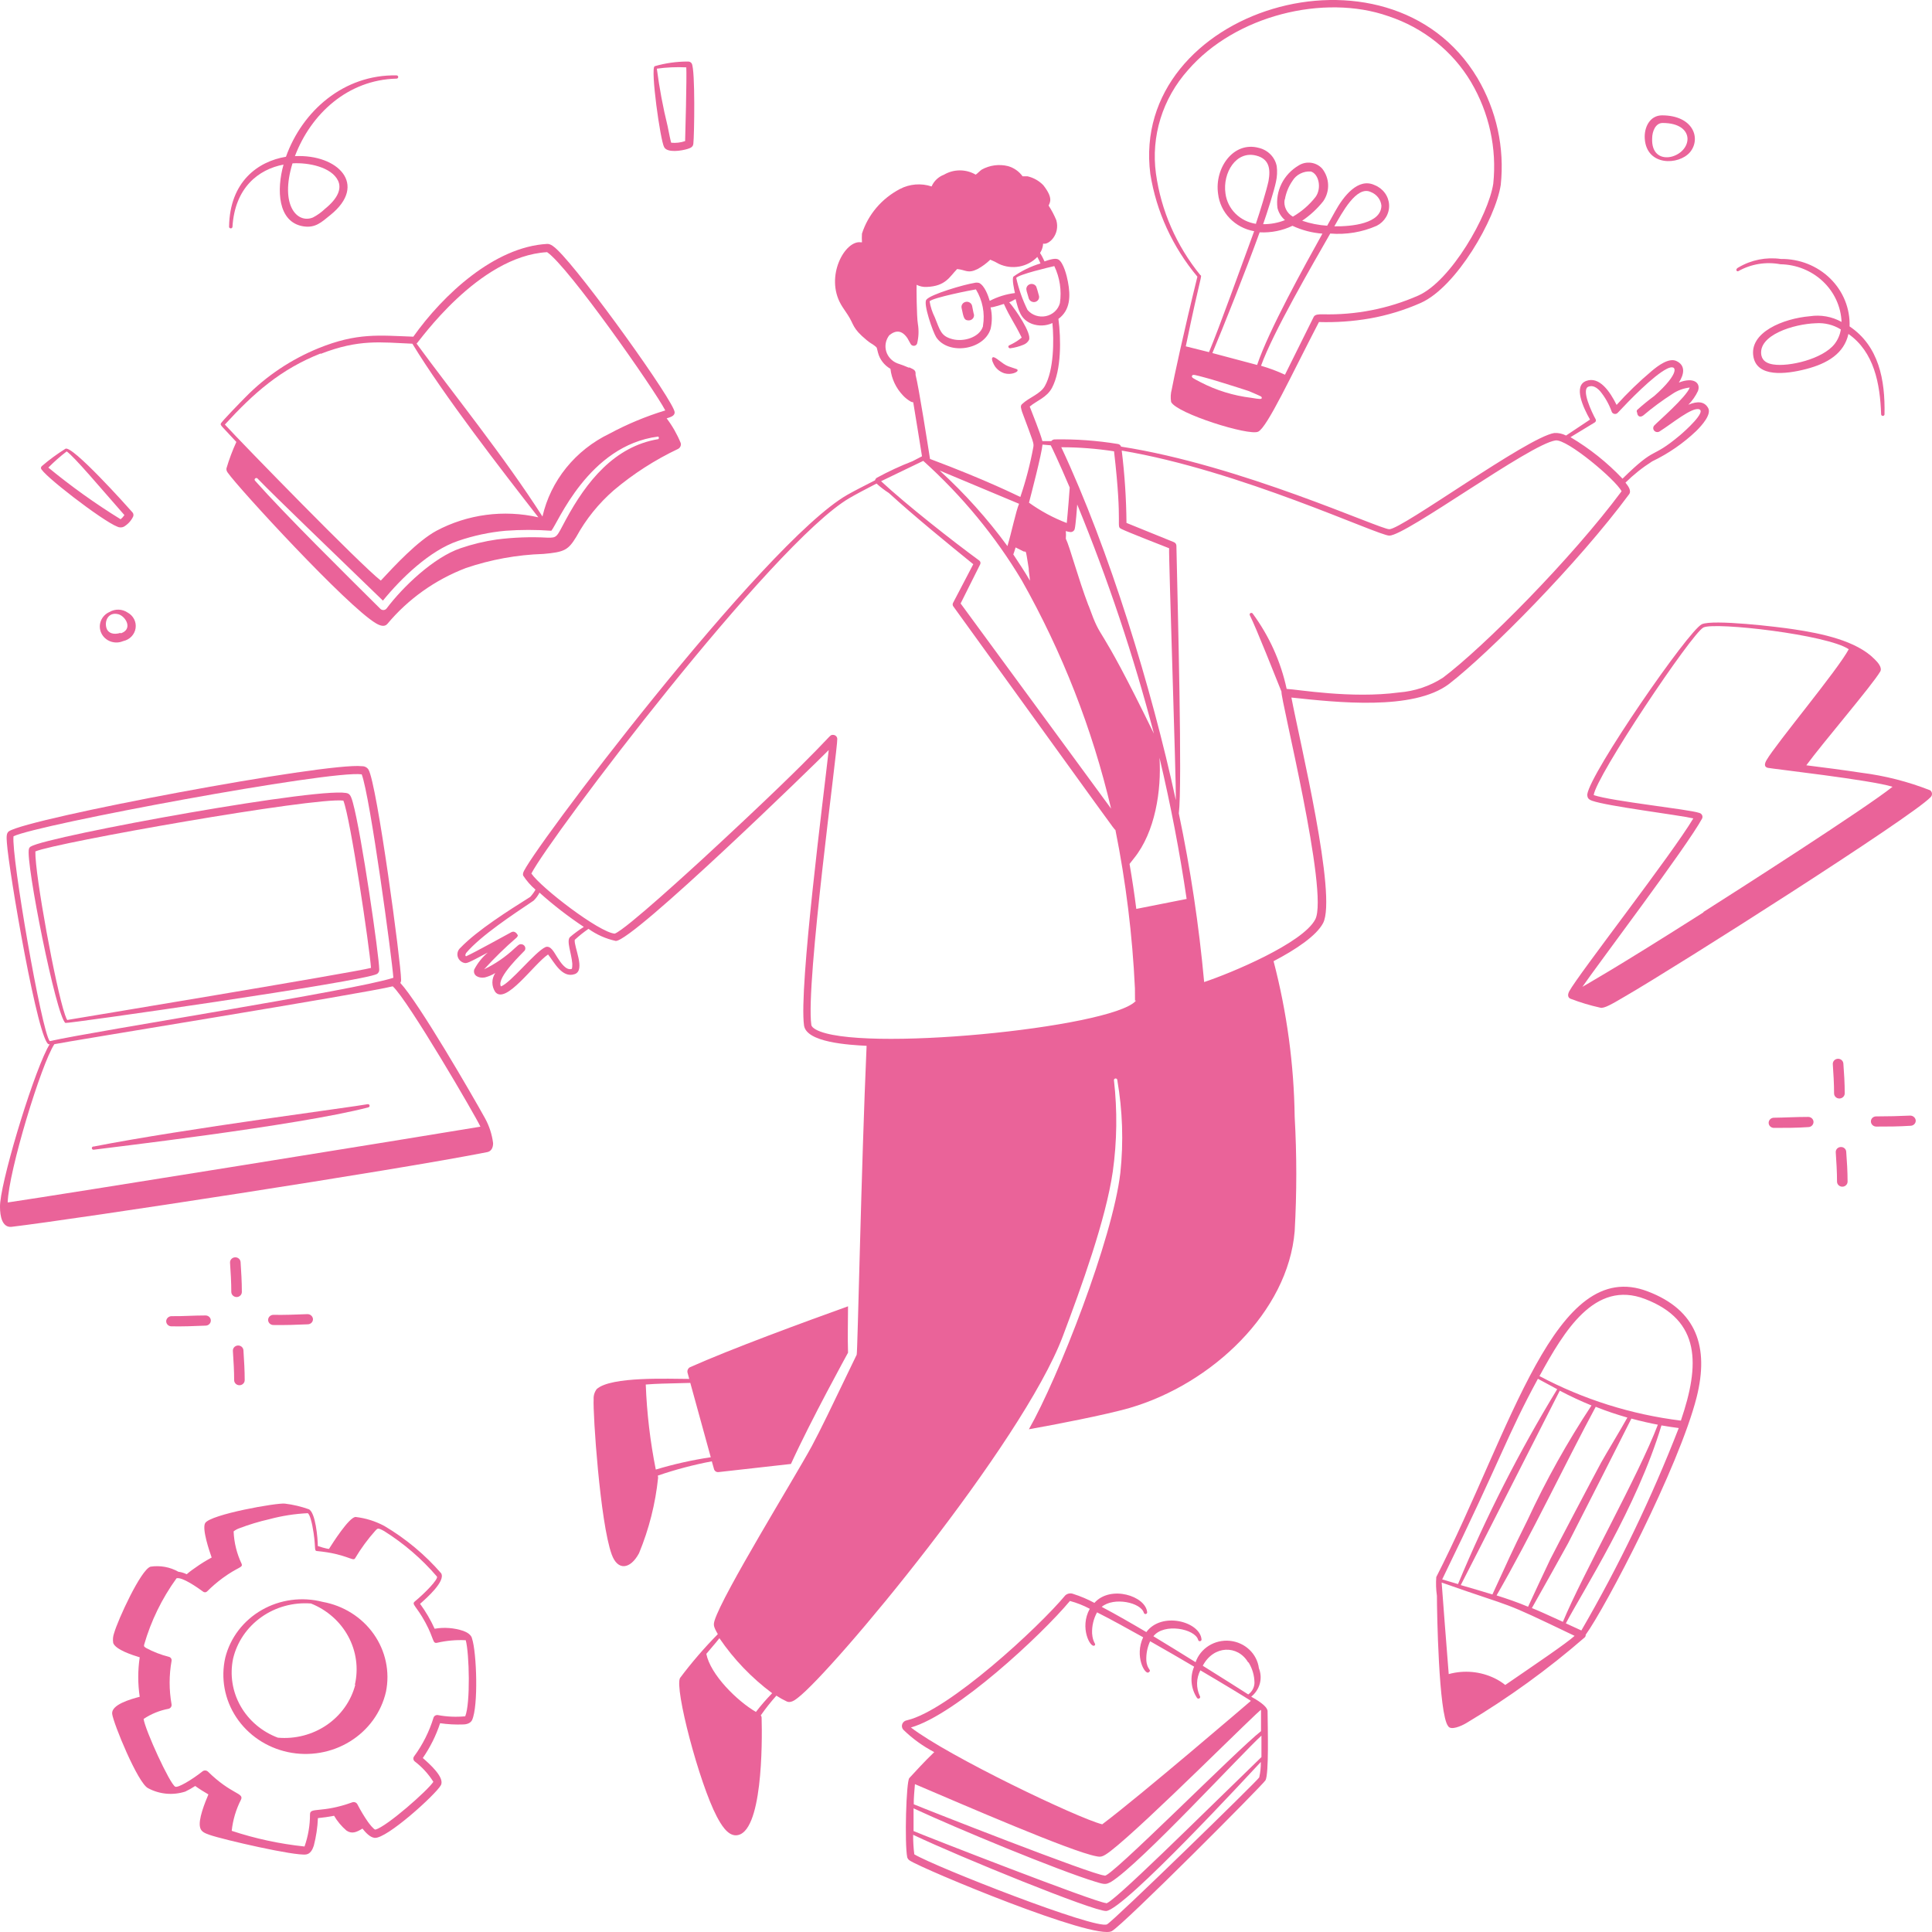 <svg width="200" height="200" viewBox="0 0 200 200" fill="none" xmlns="http://www.w3.org/2000/svg">
<path d="M68.105 152.749C69.926 152.127 71.791 151.634 73.687 151.275L73.916 152.085C73.942 152.181 74.002 152.264 74.087 152.32C74.171 152.377 74.273 152.401 74.375 152.391L81.879 151.548C83.943 147.01 87.734 140.135 87.788 140.029C87.734 138.313 87.788 136.871 87.788 135.228C83.496 136.765 75.555 139.682 71.404 141.546C71.31 141.604 71.237 141.689 71.196 141.789C71.155 141.889 71.148 141.999 71.174 142.104C71.174 142.104 71.251 142.367 71.349 142.746C69.318 142.746 63.234 142.462 61.77 143.799C61.542 144.105 61.431 144.476 61.453 144.852C61.366 146.305 62.119 157.592 63.321 160.909C63.944 162.646 65.254 162.457 66.15 160.793C67.187 158.288 67.852 155.654 68.127 152.97C68.127 152.833 68.094 152.844 68.105 152.749V152.749ZM66.849 143.325C68.182 143.22 68.597 143.241 71.459 143.157C71.972 145.031 73.031 148.885 73.578 150.853C71.65 151.141 69.748 151.567 67.887 152.128C67.307 149.223 66.96 146.281 66.849 143.325Z" fill="#EA6399"/>
<path d="M168.639 51.173C168.912 50.805 168.563 50.331 168.268 49.962C169.103 49.134 170.03 48.396 171.031 47.762C172.721 46.95 174.266 45.883 175.608 44.603C176.165 44.045 177.214 42.897 176.82 42.223C176.427 41.549 175.728 41.507 174.778 41.897C175.19 41.48 175.526 41 175.772 40.475C176.078 39.654 175.357 38.991 173.795 39.602C174.363 38.727 174.494 37.812 173.533 37.369C172.757 37.011 171.621 37.864 170.966 38.422C169.679 39.506 168.471 40.674 167.35 41.918C166.662 40.528 165.57 38.928 164.205 39.433C162.839 39.938 163.899 42.202 164.598 43.434L162.118 45.087C161.743 44.892 161.32 44.801 160.895 44.824C158.077 45.287 145.133 54.785 143.822 54.785C142.817 54.785 128.465 48.151 116.056 46.235C116.032 46.163 115.988 46.099 115.928 46.051C115.868 46.002 115.795 45.971 115.718 45.961C113.554 45.605 111.359 45.447 109.164 45.487C109.098 45.492 109.033 45.51 108.974 45.541C108.916 45.572 108.865 45.614 108.825 45.666H107.908C107.689 44.813 106.881 42.844 106.597 42.086C107.34 41.465 108.367 41.149 108.902 40.149C109.885 38.296 109.841 35.074 109.568 33.01C110.803 32.105 110.835 30.652 110.551 29.167C110.442 28.567 110.103 27.209 109.579 26.872C109.284 26.682 108.662 26.872 108.126 27.061C107.591 25.861 107.591 26.408 107.81 25.924C107.911 25.701 107.97 25.462 107.984 25.218C108.563 25.387 109.765 24.271 109.35 22.797C109.132 22.269 108.865 21.762 108.552 21.281C108.705 20.923 109.033 20.491 108.006 19.175C107.564 18.715 106.99 18.392 106.357 18.248H105.854C105.492 17.741 104.96 17.369 104.347 17.195C103.422 16.968 102.441 17.1 101.616 17.564C101.398 17.722 101.223 17.932 101.005 18.08C100.511 17.791 99.944 17.638 99.366 17.638C98.788 17.638 98.222 17.791 97.728 18.08C97.439 18.189 97.175 18.354 96.954 18.564C96.733 18.773 96.557 19.024 96.439 19.301C95.904 19.123 95.336 19.055 94.772 19.1C94.207 19.145 93.659 19.303 93.162 19.564C91.275 20.551 89.864 22.21 89.23 24.187C89.212 24.485 89.212 24.784 89.23 25.082H89.11C87.471 24.85 85.385 28.598 87.056 31.515C87.253 31.863 87.504 32.189 87.744 32.568C88.443 33.621 88.17 33.937 89.732 35.221C90.191 35.6 90.267 35.569 90.552 35.8C90.835 36.032 90.726 35.916 90.89 36.506C90.979 36.853 91.139 37.18 91.361 37.467C91.582 37.755 91.86 37.997 92.179 38.18C92.295 39.21 92.751 40.177 93.479 40.939C93.709 41.187 93.978 41.401 94.276 41.57C94.357 41.614 94.446 41.639 94.538 41.644C94.866 43.603 95.27 46.151 95.445 47.235L94.473 47.74C93.201 48.234 91.964 48.807 90.77 49.457C90.676 49.519 90.61 49.613 90.584 49.72C89.426 50.31 88.334 50.868 87.712 51.226C79.039 56.185 54.408 88.878 54.156 90.373C54.129 90.459 54.129 90.551 54.156 90.637C54.51 91.18 54.94 91.672 55.434 92.1C55.282 92.368 55.099 92.619 54.888 92.848C52.704 94.227 49.427 96.28 47.668 98.112C47.545 98.218 47.452 98.353 47.4 98.504C47.347 98.656 47.336 98.817 47.368 98.973C47.4 99.13 47.474 99.275 47.582 99.396C47.69 99.516 47.829 99.607 47.985 99.66C48.313 99.766 48.367 99.734 50.497 98.607C49.912 99.102 49.433 99.703 49.088 100.376C48.946 100.955 49.492 101.292 50.181 101.187C50.568 101.089 50.936 100.933 51.273 100.724C51.076 101.017 50.971 101.359 50.971 101.708C50.971 102.057 51.076 102.399 51.273 102.693C52.365 104.019 55.227 99.839 56.734 98.807C57.346 99.555 58.176 101.303 59.498 100.839C60.645 100.429 59.389 97.997 59.498 97.291C59.942 96.88 60.417 96.5 60.918 96.154C61.76 96.756 62.724 97.183 63.747 97.407C65.549 97.407 84.358 79.107 85.789 77.644C85.276 82.297 82.687 102.271 83.233 106.157C83.484 107.915 87.865 108.168 89.71 108.263C89.153 120.898 88.782 140.04 88.684 140.24C85.789 146.252 85.003 147.895 84.031 149.716C82.261 152.98 74.812 165.026 73.971 167.763C73.85 168.195 73.84 168.363 74.309 169.164C72.902 170.59 71.595 172.106 70.399 173.702C69.798 174.755 72.376 184.568 74.2 188.043C74.615 188.822 75.292 190.022 76.199 189.99C78.93 189.896 78.919 180.44 78.842 177.798C78.842 177.716 78.811 177.638 78.755 177.576C79.25 176.864 79.79 176.182 80.371 175.534C80.719 175.764 81.084 175.968 81.464 176.144C81.835 176.302 82.25 176.029 82.556 175.786C86.193 173.028 105.811 149.463 110.016 138.345C111.928 133.269 114.473 126.257 115.194 121.287C115.634 118.145 115.675 114.963 115.314 111.811C115.314 111.766 115.332 111.723 115.365 111.692C115.398 111.66 115.442 111.642 115.488 111.642C115.535 111.642 115.579 111.66 115.612 111.692C115.645 111.723 115.663 111.766 115.663 111.811C116.21 114.981 116.317 118.206 115.98 121.403C115.172 128.3 109.525 142.672 106.51 147.958C109.109 147.494 114.396 146.484 116.952 145.747C125.472 143.251 133.336 135.807 134.025 127.447C134.247 123.508 134.247 119.561 134.025 115.622C133.951 110.185 133.218 104.775 131.84 99.502C134.156 98.291 136.275 96.87 136.963 95.564C138.437 92.774 134.538 76.717 133.686 72.21C138.35 72.705 146.291 73.6 149.994 70.81C154.232 67.525 163.385 58.28 168.639 51.173V51.173ZM78.252 177.218C76.286 176.071 73.534 173.344 73.119 171.206C73.566 170.659 74.036 170.153 74.473 169.585C75.953 171.762 77.799 173.687 79.934 175.281C79.335 175.894 78.773 176.541 78.252 177.218V177.218ZM165.089 43.729C165.146 43.694 165.186 43.64 165.203 43.577C165.219 43.514 165.21 43.448 165.177 43.392C164.794 42.708 163.647 40.296 164.445 40.023C164.904 39.854 165.308 40.128 165.646 40.496C166.163 41.129 166.566 41.841 166.837 42.602C166.857 42.664 166.894 42.72 166.945 42.763C166.995 42.806 167.057 42.835 167.123 42.847C167.189 42.859 167.258 42.853 167.321 42.83C167.384 42.808 167.439 42.769 167.481 42.718C168.574 41.549 171.13 38.886 172.571 38.169C173.664 37.622 173.926 38.633 171.25 40.991C170.635 41.443 170.045 41.925 169.48 42.434C169.449 42.475 169.432 42.525 169.432 42.576C169.432 42.627 169.449 42.677 169.48 42.718C169.48 42.992 169.71 43.297 170.103 43.013C171.052 42.209 172.056 41.467 173.107 40.791C173.643 40.424 174.266 40.192 174.92 40.117C174.592 41.086 171.545 43.718 171.283 44.013C171.199 44.085 171.149 44.185 171.142 44.293C171.135 44.4 171.172 44.506 171.245 44.587C171.318 44.669 171.421 44.719 171.532 44.728C171.643 44.737 171.754 44.703 171.84 44.634C173.052 43.876 175.171 42.107 175.903 42.371C176.635 42.634 174.461 44.592 173.915 45.056C170.78 47.677 171.588 45.993 167.962 49.552C166.383 47.885 164.571 46.439 162.577 45.256L165.089 43.729ZM117.629 94.09C117.444 92.637 117.214 91.068 116.93 89.436L117.4 88.836C119.585 86.13 120.24 81.824 120.032 78.444C121.201 83.382 122.13 88.236 122.84 93.058L117.629 94.09ZM101.387 58.038C98.514 55.932 93.894 52.3 91.207 49.815L95.576 47.709C99.588 51.321 103.022 55.487 105.767 60.07C109.964 67.502 113.077 75.456 115.019 83.708L99.443 62.471L101.474 58.407C101.501 58.344 101.507 58.275 101.492 58.209C101.476 58.143 101.439 58.083 101.387 58.038ZM108.771 46.098C108.836 46.214 109.59 47.762 110.737 50.468C110.737 50.583 110.529 53.216 110.431 54.142C109.037 53.61 107.722 52.901 106.521 52.036C106.761 51.12 107.842 46.961 107.919 46.024L108.771 46.098ZM104.893 57.406C104.97 57.217 105.046 56.964 105.134 56.669L105.865 57.038C106.28 57.301 106.117 56.501 106.488 58.817C106.488 59.207 106.597 59.639 106.619 60.112C106.117 59.239 105.494 58.301 104.904 57.406H104.893ZM104.282 56.522C102.218 53.7 99.869 51.083 97.269 48.709L105.494 52.152C105.177 52.879 104.718 55.1 104.292 56.522H104.282ZM112.681 62.692C111.589 59.818 110.748 56.606 110.333 55.764C110.357 55.501 110.357 55.237 110.333 54.974C110.491 55.031 110.656 55.066 110.824 55.079C110.93 55.081 111.032 55.045 111.112 54.979C111.193 54.913 111.245 54.822 111.261 54.721C111.349 54.374 111.491 52.616 111.513 52.226C114.69 59.959 117.343 67.883 119.453 75.948C113.282 63.292 114.232 66.956 112.692 62.692H112.681ZM121.714 82.792C119.224 71.284 114.844 56.933 109.863 46.298C111.692 46.299 113.519 46.44 115.325 46.719C116.253 54.721 115.478 54.448 116.1 54.764C116.723 55.079 120.469 56.532 121.026 56.754C120.972 57.564 121.758 80.75 121.725 82.792H121.714ZM109.142 27.546C109.712 28.743 109.913 30.073 109.721 31.378C109.632 31.71 109.449 32.012 109.193 32.25C108.937 32.488 108.617 32.652 108.27 32.725C107.922 32.798 107.56 32.777 107.225 32.664C106.889 32.551 106.592 32.35 106.368 32.084C105.847 31.025 105.454 29.912 105.199 28.767C105.494 28.398 108.64 27.661 109.142 27.546V27.546ZM94.112 38.075C93.713 37.9 93.305 37.745 92.889 37.611C92.61 37.501 92.361 37.33 92.16 37.112C91.96 36.894 91.815 36.635 91.734 36.355C91.654 36.074 91.642 35.78 91.698 35.494C91.754 35.208 91.878 34.938 92.059 34.705C92.747 34.147 93.37 34.179 93.938 35.011C94.298 35.653 94.287 35.706 94.451 35.769C94.498 35.789 94.549 35.799 94.6 35.798C94.652 35.798 94.702 35.787 94.749 35.766C94.795 35.745 94.837 35.715 94.87 35.677C94.903 35.639 94.928 35.595 94.942 35.548C95.104 34.889 95.13 34.205 95.019 33.537C94.888 32.81 94.866 29.588 94.888 29.483C95.207 29.645 95.565 29.721 95.925 29.704C97.903 29.63 98.296 28.651 99.082 27.851C99.989 27.935 100.175 28.356 101.201 27.851C101.682 27.587 102.123 27.261 102.512 26.882C102.826 27.006 103.129 27.154 103.419 27.324C104.073 27.628 104.812 27.721 105.525 27.59C106.239 27.459 106.89 27.112 107.384 26.598C107.504 26.819 107.613 27.04 107.711 27.272C106.708 27.572 105.763 28.031 104.915 28.63C104.729 28.851 105.002 30.051 105.068 30.336C104.153 30.447 103.268 30.722 102.457 31.146C102.294 30.599 101.933 29.578 101.365 29.293C101.194 29.243 101.012 29.243 100.841 29.293C99.858 29.441 96.33 30.462 95.904 31.02C95.532 31.41 96.592 34.421 96.919 34.916C98.176 36.79 101.857 36.243 102.545 34.053C102.715 33.318 102.715 32.555 102.545 31.82C102.862 31.82 103.812 31.494 103.921 31.462C104.675 33.094 104.893 33.189 105.767 34.947C105.647 35.042 105.45 35.2 105.286 35.306C104.511 35.8 104.347 35.716 104.391 35.927C104.404 35.969 104.432 36.004 104.47 36.028C104.508 36.051 104.554 36.06 104.598 36.053C105.057 35.99 105.505 35.87 105.931 35.695C106.186 35.603 106.396 35.423 106.521 35.19C106.827 34.526 105.134 32.031 104.467 31.283C104.598 31.283 104.904 31.073 105.134 30.957C105.439 32.136 105.647 33.063 106.827 33.526C107.168 33.65 107.531 33.707 107.895 33.692C108.259 33.678 108.616 33.593 108.946 33.442C109.12 35.295 109.088 38.306 108.17 39.949C107.7 40.802 106.543 41.128 105.8 41.834C105.581 42.034 105.723 42.318 105.8 42.623C107.012 45.877 107.034 45.866 106.969 46.288C106.647 48.036 106.198 49.76 105.625 51.447C105.352 51.331 102.283 49.762 96.275 47.509C96.089 46.319 95.095 39.97 94.779 38.801C94.8 38.391 94.746 38.296 94.112 38.022V38.075ZM101.758 33.779C101.409 34.926 99.76 35.421 98.58 35.105C97.4 34.79 97.324 34.211 96.767 32.842C96.505 32.319 96.325 31.762 96.231 31.189C96.592 30.81 100.535 30.03 101.027 29.957C101.716 31.094 101.975 32.426 101.758 33.726V33.779ZM59.017 96.996C58.602 97.386 59.159 98.66 59.246 99.766C59.246 99.86 59.246 100.271 59.181 100.302C58.58 100.492 58.023 99.618 57.684 99.092C57.346 98.565 57.007 97.849 56.472 98.039C55.38 98.534 52.846 101.777 51.852 102.113C51.349 101.187 54.222 98.544 54.32 98.397C54.362 98.329 54.385 98.251 54.384 98.172C54.384 98.094 54.361 98.016 54.318 97.949C54.275 97.882 54.214 97.827 54.141 97.791C54.069 97.755 53.987 97.738 53.905 97.744C53.709 97.744 53.578 97.912 53.272 98.175C52.341 99.051 51.277 99.782 50.115 100.345C51.168 99.18 52.295 98.079 53.49 97.049C53.549 96.99 53.591 96.918 53.61 96.838C53.61 96.838 53.381 96.28 52.933 96.501C52.3 96.838 49.219 98.555 48.247 98.997C48.116 98.913 48.193 98.786 48.247 98.66C49.787 96.838 53.173 94.627 55.249 93.227C55.492 92.985 55.695 92.708 55.849 92.406C57.287 93.695 58.82 94.881 60.437 95.954C59.939 96.269 59.464 96.617 59.017 96.996V96.996ZM84.435 106.567C84.194 106.42 84.02 106.283 83.987 106.094C83.386 101.798 86.728 77.454 86.674 76.496C86.674 76.44 86.662 76.384 86.64 76.332C86.617 76.28 86.584 76.234 86.542 76.194C86.5 76.155 86.451 76.124 86.397 76.104C86.342 76.083 86.284 76.073 86.226 76.075C85.669 76.075 86.652 76.075 72.736 88.92C71.819 89.752 64.806 96.217 63.638 96.649C62.032 96.533 55.992 91.89 55.008 90.426C56.909 86.72 79.956 56.227 87.93 51.563C88.542 51.205 89.59 50.647 90.737 50.057C91.134 50.417 91.561 50.745 92.015 51.036C94.549 53.353 98.077 56.238 100.753 58.407L98.667 62.397C98.636 62.45 98.619 62.51 98.619 62.571C98.619 62.632 98.636 62.692 98.667 62.745C115.609 86.172 115.357 85.909 115.467 85.909C116.553 91.323 117.228 96.805 117.487 102.314C117.487 103.798 117.487 103.672 117.553 103.567C117.618 103.461 117.553 103.64 117.553 103.64C114.91 106.42 88.749 109.01 84.435 106.567V106.567ZM144.816 71.684C139.868 72.347 134.276 71.358 133.194 71.316C132.594 68.509 131.396 65.852 129.677 63.513C129.651 63.479 129.612 63.456 129.569 63.448C129.526 63.44 129.481 63.449 129.444 63.471C129.407 63.494 129.38 63.529 129.368 63.57C129.357 63.611 129.362 63.655 129.382 63.692C130.016 64.935 132.135 70.294 132.659 71.6C132.495 72.105 137.596 92.437 136.155 95.175C134.866 97.649 127.362 100.766 124.653 101.661C124.117 95.799 123.242 89.971 122.031 84.203C122.403 81.171 121.922 63.145 121.78 56.48C121.776 56.402 121.749 56.328 121.703 56.264C121.656 56.201 121.592 56.151 121.518 56.122L116.613 54.132C116.591 51.63 116.427 49.13 116.122 46.645C128.367 48.688 142.632 55.437 143.822 55.448C145.548 55.448 158.372 45.972 161.026 45.593C162.206 45.414 167.274 49.678 167.864 50.857C162.686 57.828 153.587 66.988 149.371 70.157C148.013 71.033 146.445 71.558 144.816 71.684V71.684Z" fill="#EA6399"/>
<path d="M100.634 31.673C100.62 31.604 100.592 31.538 100.552 31.479C100.512 31.42 100.461 31.37 100.4 31.33C100.34 31.291 100.272 31.263 100.2 31.248C100.129 31.234 100.055 31.233 99.984 31.247C99.912 31.26 99.844 31.286 99.782 31.325C99.721 31.363 99.669 31.413 99.628 31.471C99.587 31.53 99.558 31.595 99.543 31.664C99.528 31.733 99.528 31.804 99.541 31.873C99.76 32.926 99.803 33.168 100.284 33.168C100.375 33.169 100.464 33.147 100.544 33.105C100.624 33.064 100.692 33.004 100.742 32.931C100.792 32.858 100.822 32.774 100.83 32.686C100.838 32.599 100.823 32.511 100.786 32.431C100.754 32.263 100.655 31.768 100.634 31.673V31.673ZM103.976 38.643C104.686 38.843 105.363 38.517 105.341 38.349C105.319 38.18 105.341 38.264 104.38 37.917C103.736 37.685 103.026 36.864 102.774 36.99C102.523 37.117 102.905 37.791 102.993 37.917C103.227 38.259 103.573 38.514 103.976 38.643V38.643ZM123.954 28.641C122.523 34.421 121.474 39.328 121.3 40.307C121.184 40.733 121.161 41.178 121.234 41.613C121.813 42.802 129.295 45.15 130.245 44.687C131.196 44.224 133.664 38.864 136.537 33.337C138.297 33.391 140.058 33.267 141.791 32.968C143.616 32.645 145.392 32.104 147.078 31.357C150.77 29.715 154.811 22.681 155.357 19.143C155.767 15.302 154.923 11.434 152.943 8.077C143.779 -7.243 116.898 1.001 119.082 18.017C119.706 21.91 121.387 25.575 123.954 28.641V28.641ZM130.617 41.181C130.617 41.349 130.42 41.328 129.525 41.181C127.693 40.959 125.919 40.413 124.292 39.57C123.528 39.17 123.32 39.086 123.397 38.907C123.473 38.728 123.637 38.791 124.817 39.107C124.926 39.107 128.312 40.16 129.284 40.486C130.54 41.033 130.617 41.033 130.617 41.181V41.181ZM130.42 24.05C131.587 24.108 132.749 23.876 133.795 23.376C134.768 23.83 135.82 24.105 136.897 24.187C135.062 27.482 131.338 34.2 130.136 37.78L125.505 36.548C126.597 33.958 129.011 27.893 130.398 24.05H130.42ZM130.038 23.176C129.223 23.057 128.47 22.684 127.896 22.113C127.322 21.543 126.958 20.806 126.859 20.017C126.554 17.911 127.952 15.553 130.06 16.111C131.381 16.458 131.545 17.469 131.316 18.743C131.119 19.67 130.409 21.997 130.016 23.134L130.038 23.176ZM133.009 20.649C133.126 19.96 133.394 19.303 133.795 18.722C133.986 18.405 134.266 18.147 134.602 17.976C134.938 17.804 135.317 17.727 135.696 17.753C136.504 17.985 136.854 19.459 136.188 20.386C135.547 21.205 134.75 21.898 133.839 22.428C133.526 22.251 133.276 21.985 133.124 21.667C132.971 21.349 132.924 20.994 132.987 20.649H133.009ZM122.971 7.266C127.864 1.591 137.072 -0.662 143.724 1.675C147.338 2.871 150.378 5.292 152.277 8.488C154.16 11.682 154.966 15.362 154.582 19.017C154.079 22.291 150.212 29.093 146.815 30.599C143.71 31.965 140.321 32.627 136.908 32.536C136.537 32.536 136.144 32.536 136.002 32.789C135.357 34.053 134.178 36.495 133.02 38.791C132.22 38.419 131.391 38.109 130.54 37.864C131.807 34.368 135.805 27.503 137.706 24.176C139.353 24.312 141.008 24.037 142.512 23.376C142.918 23.17 143.255 22.856 143.483 22.472C143.711 22.088 143.82 21.649 143.799 21.206C143.777 20.764 143.625 20.337 143.36 19.976C143.095 19.614 142.729 19.332 142.304 19.164C140.611 18.364 139.093 20.28 138.208 21.891C137.968 22.312 137.695 22.807 137.389 23.366C136.506 23.309 135.634 23.136 134.8 22.849C135.631 22.287 136.368 21.605 136.985 20.828C137.331 20.325 137.506 19.73 137.486 19.127C137.467 18.523 137.253 17.94 136.876 17.459C136.579 17.126 136.167 16.91 135.716 16.85C135.266 16.79 134.808 16.89 134.429 17.132C133.664 17.585 133.051 18.242 132.663 19.022C132.276 19.803 132.13 20.675 132.244 21.533C132.363 22.018 132.634 22.456 133.02 22.786C132.303 23.072 131.534 23.216 130.759 23.207C131.196 21.965 131.906 19.722 132.091 18.806C132.208 18.284 132.234 17.747 132.168 17.216C132.083 16.761 131.864 16.339 131.537 16.001C131.209 15.663 130.787 15.423 130.322 15.311C127.668 14.584 125.712 17.416 126.095 20.059C126.203 21.006 126.624 21.895 127.297 22.593C127.97 23.291 128.858 23.761 129.83 23.934C128.432 27.725 126.248 33.842 125.155 36.453L122.752 35.853C124.292 28.398 124.478 28.577 124.26 28.483C121.778 25.432 120.19 21.796 119.661 17.953C119.404 16.048 119.565 14.111 120.136 12.27C120.706 10.429 121.672 8.724 122.971 7.266V7.266ZM138.132 23.429C138.896 22.091 140.426 19.164 141.911 19.88C142.208 19.996 142.467 20.187 142.659 20.434C142.852 20.681 142.971 20.974 143.003 21.281C142.982 23.134 139.989 23.46 138.088 23.429H138.132ZM179.945 28.072C181.261 27.326 182.816 27.071 184.314 27.356C185.959 27.384 187.531 28.019 188.707 29.129C189.883 30.239 190.574 31.741 190.638 33.326C189.648 32.773 188.491 32.564 187.361 32.736C184.62 32.968 181.037 34.4 181.517 36.948C181.911 39.054 184.794 38.77 186.979 38.201C189.163 37.633 190.9 36.601 191.348 34.569C194.002 36.432 194.625 39.696 194.734 42.887C194.734 42.931 194.753 42.974 194.785 43.006C194.818 43.037 194.863 43.055 194.909 43.055C194.955 43.055 195 43.037 195.033 43.006C195.065 42.974 195.084 42.931 195.084 42.887C195.16 39.317 194.494 35.822 191.468 33.789C191.499 32.875 191.338 31.965 190.993 31.112C190.648 30.26 190.128 29.484 189.463 28.831C188.798 28.179 188.003 27.663 187.125 27.315C186.248 26.968 185.306 26.795 184.357 26.808C182.841 26.595 181.295 26.901 179.988 27.672C179.584 27.861 179.77 28.146 179.945 28.072V28.072ZM189.906 35.621C188.672 37.18 185.177 37.991 183.56 37.727C182.959 37.633 182.468 37.39 182.337 36.79C181.943 34.684 185.712 33.537 187.962 33.463C188.878 33.395 189.792 33.621 190.562 34.105C190.479 34.656 190.254 35.177 189.906 35.621V35.621ZM174.942 15.763C176.111 14.373 175.324 11.952 172.058 11.941C170.791 11.941 170.18 13.184 170.267 14.373C170.464 17.206 173.773 17.122 174.942 15.763V15.763ZM171.031 14.321C171.031 13.626 171.37 12.72 172.124 12.731C173.882 12.731 174.691 13.521 174.691 14.395C174.647 16.385 170.89 17.416 171.031 14.321V14.321ZM170.584 133.691C160.982 129.995 156.526 147.884 148.683 163.257C148.634 163.903 148.656 164.552 148.749 165.194C148.749 166.805 148.935 177.471 149.907 178.682C150.169 179.166 151.272 178.682 151.785 178.377C156.146 175.775 160.254 172.801 164.063 169.49C164.095 169.454 164.12 169.412 164.135 169.367C164.15 169.322 164.155 169.274 164.15 169.227C166.182 166.437 173.795 151.906 175.641 144.62C176.93 139.461 175.652 135.618 170.584 133.691V133.691ZM174.013 147.063C168.873 146.428 163.904 144.863 159.366 142.451C161.922 137.787 165.079 132.469 170.289 134.47C176.089 136.692 175.969 141.293 174.013 147.031V147.063ZM155.838 174.439C155.502 174.168 155.136 173.935 154.745 173.744C153.269 173.02 151.564 172.862 149.972 173.302C149.863 172.049 149.24 163.899 149.24 163.825C157.422 166.71 154.898 165.457 163.003 169.343C162.151 170.122 158.951 172.28 155.838 174.418V174.439ZM161.474 143.967C162.539 144.528 163.633 145.038 164.751 145.494C162.247 149.285 160.035 153.247 158.132 157.35C156.297 161.046 156.362 161.025 154.494 165.057C153.402 164.72 152.31 164.404 151.217 164.089C152.397 161.825 160.786 145.273 161.474 143.946V143.967ZM154.92 165.163C158.47 159.024 162.086 151.39 165.188 145.631C166.28 146.073 167.372 146.431 168.465 146.747C167.886 147.8 166.193 150.601 165.745 151.411C165.297 152.222 160.808 160.751 160.491 161.404C159.988 162.457 158.612 165.394 158.186 166.331C157.072 165.857 156.002 165.499 154.877 165.141L154.92 165.163ZM158.579 166.468C159.246 165.299 161.987 160.393 162.326 159.761C162.839 158.782 168.563 147.505 168.88 146.852C169.885 147.126 170.944 147.358 171.621 147.484C169.622 152.749 163.866 162.888 161.791 167.89C159.901 167.037 159.475 166.826 158.536 166.447L158.579 166.468ZM159.246 142.756L161.201 143.809C157.261 150.277 153.829 157.021 150.933 163.983L149.295 163.499C155.641 150.464 155.936 148.758 159.202 142.735L159.246 142.756ZM163.746 168.806L162.097 168.048C163.877 164.678 169.448 156.034 171.993 147.558C172.604 147.663 173.205 147.758 173.784 147.831C170.977 155.051 167.607 162.056 163.702 168.785L163.746 168.806ZM129.525 175.639C129.96 175.292 130.271 174.821 130.414 174.294C130.557 173.767 130.525 173.21 130.322 172.701C130.229 171.968 129.88 171.286 129.332 170.77C128.784 170.253 128.07 169.931 127.307 169.857C126.544 169.784 125.778 169.963 125.135 170.365C124.492 170.767 124.01 171.368 123.768 172.07C122.37 171.196 120.852 170.269 119.399 169.385C120.491 167.984 123.703 168.606 124.03 169.753C124.038 169.798 124.063 169.838 124.101 169.865C124.139 169.891 124.186 169.902 124.232 169.895C124.279 169.888 124.32 169.864 124.348 169.827C124.376 169.791 124.387 169.745 124.38 169.701C124.216 167.869 120.262 166.795 118.667 168.953C117.258 168.121 115.51 167.11 114.047 166.342C115.303 165.289 118.11 165.879 118.416 166.974C118.43 167.011 118.458 167.042 118.494 167.062C118.53 167.082 118.572 167.088 118.613 167.081C118.654 167.073 118.69 167.052 118.716 167.021C118.742 166.989 118.756 166.95 118.755 166.91C118.613 165.205 114.953 164.057 113.293 165.931C112.597 165.555 111.866 165.245 111.109 165.005C110.97 164.949 110.818 164.934 110.671 164.96C110.524 164.986 110.387 165.053 110.278 165.152C107.515 168.469 98.198 177.082 93.894 178.082C93.786 178.098 93.684 178.141 93.598 178.206C93.513 178.272 93.447 178.358 93.407 178.457C93.367 178.555 93.355 178.662 93.371 178.766C93.388 178.87 93.433 178.968 93.501 179.051C94.446 179.975 95.528 180.759 96.712 181.378C95.62 182.43 94.768 183.378 94.134 184.063C93.807 184.399 93.632 190.843 93.916 192.265C93.958 192.404 94.051 192.524 94.178 192.602C95.554 193.507 113.282 200.899 115.095 199.909C116.308 199.246 130.781 184.726 131.01 184.284C131.36 183.589 131.239 178.956 131.218 177.103C131.13 176.545 130.049 175.944 129.525 175.639V175.639ZM94.571 189.548V187.2C99.104 189.306 109.481 193.602 113.413 194.802C114.418 195.118 114.506 195.076 115.03 194.802C118.034 192.949 128.64 181.43 130.584 179.672V181.893C124.686 187.59 114.669 197.572 114.484 197.003C113.402 196.94 95.511 189.969 94.571 189.548ZM129.251 172.091C129.644 172.729 129.855 173.455 129.863 174.197C129.859 174.433 129.799 174.665 129.688 174.875C129.576 175.085 129.415 175.267 129.219 175.407C128.301 174.818 126.564 173.723 124.511 172.438C125.636 170.301 128.137 170.269 129.208 172.091H129.251ZM94.298 178.829C98.951 177.503 107.788 169.29 110.759 165.731C111.474 165.923 112.163 166.195 112.813 166.542C111.72 168.5 112.889 170.648 113.304 170.343C113.533 170.174 113.118 170.111 113.053 169.079C113.025 168.326 113.202 167.578 113.566 166.91C115.074 167.669 116.843 168.658 118.34 169.49C117.422 171.459 118.525 173.407 118.907 173.123C119.29 172.838 118.733 172.902 118.667 171.87C118.641 171.193 118.775 170.519 119.06 169.901C120.601 170.775 122.173 171.68 123.615 172.533C123.393 173.058 123.305 173.626 123.358 174.19C123.411 174.755 123.604 175.299 123.921 175.776C123.935 175.794 123.953 175.809 123.974 175.82C123.994 175.832 124.017 175.839 124.04 175.842C124.063 175.845 124.087 175.843 124.11 175.837C124.132 175.832 124.154 175.821 124.172 175.808C124.191 175.794 124.207 175.777 124.218 175.757C124.23 175.737 124.238 175.716 124.241 175.693C124.244 175.671 124.242 175.648 124.236 175.626C124.23 175.604 124.219 175.583 124.205 175.565C124.009 175.147 123.912 174.692 123.921 174.233C123.931 173.774 124.046 173.323 124.26 172.912C126.805 174.407 128.858 175.66 129.492 176.071C129.372 176.176 117.979 185.947 114.101 188.853C111.556 188.211 98.198 181.82 94.298 178.829ZM94.713 184.694C99.661 186.8 110.901 191.686 113.49 192.159C113.938 192.244 114.112 192.275 114.964 191.623C118.602 188.811 130.431 176.882 130.54 177.008C130.546 177.039 130.546 177.071 130.54 177.103V179.209C128.105 181.093 114.56 194.802 114.342 194.15C113.249 194.15 95.5 187.169 94.593 186.779C94.571 186.337 94.67 185.158 94.713 184.694V184.694ZM114.604 199.204C113.512 199.804 96.876 193.286 94.648 191.959C94.564 191.289 94.524 190.613 94.528 189.938C99.312 192.212 113.228 197.877 114.506 197.824C116.373 197.729 129.579 183.399 130.519 182.399C130.529 182.937 130.474 183.474 130.355 183.999C130.169 184.347 115.325 198.814 114.604 199.204V199.204ZM24.108 139.85C24.184 140.977 24.239 141.956 24.239 142.872C24.239 143.012 24.296 143.146 24.399 143.244C24.501 143.343 24.64 143.399 24.785 143.399C24.93 143.399 25.069 143.343 25.171 143.244C25.274 143.146 25.331 143.012 25.331 142.872C25.331 141.893 25.276 140.924 25.2 139.777C25.19 139.637 25.123 139.507 25.013 139.415C24.904 139.323 24.761 139.277 24.616 139.287C24.471 139.297 24.336 139.362 24.241 139.467C24.145 139.573 24.098 139.711 24.108 139.85V139.85ZM190.54 118.739C190.468 118.743 190.399 118.761 190.335 118.791C190.27 118.822 190.213 118.864 190.166 118.916C190.12 118.968 190.084 119.029 190.062 119.094C190.04 119.16 190.031 119.229 190.037 119.297C190.103 120.266 190.168 121.308 190.168 122.319C190.168 122.459 190.226 122.593 190.328 122.691C190.431 122.79 190.57 122.846 190.715 122.846C190.859 122.846 190.998 122.79 191.101 122.691C191.203 122.593 191.261 122.459 191.261 122.319C191.261 121.266 191.195 120.213 191.119 119.224C191.115 119.155 191.096 119.088 191.065 119.026C191.033 118.964 190.989 118.909 190.935 118.864C190.881 118.819 190.818 118.784 190.751 118.763C190.683 118.742 190.611 118.733 190.54 118.739V118.739ZM21.279 137.229C21.424 137.229 21.562 137.173 21.665 137.074C21.767 136.976 21.825 136.842 21.825 136.702C21.825 136.562 21.767 136.429 21.665 136.33C21.562 136.231 21.424 136.176 21.279 136.176C19.957 136.176 18.854 136.27 17.762 136.249C17.616 136.249 17.476 136.304 17.372 136.403C17.267 136.501 17.207 136.635 17.204 136.776C17.204 136.915 17.262 137.049 17.364 137.148C17.467 137.247 17.606 137.302 17.751 137.302C18.876 137.323 20.11 137.281 21.279 137.229ZM187.154 115.623C185.843 115.623 184.74 115.696 183.637 115.707C183.492 115.707 183.353 115.762 183.25 115.861C183.148 115.96 183.09 116.094 183.09 116.233C183.09 116.373 183.148 116.507 183.25 116.606C183.353 116.704 183.492 116.76 183.637 116.76C184.816 116.76 186.04 116.76 187.219 116.675C187.364 116.667 187.5 116.604 187.596 116.499C187.692 116.394 187.741 116.257 187.733 116.117C187.724 115.978 187.658 115.847 187.549 115.754C187.441 115.662 187.299 115.614 187.154 115.623V115.623ZM23.813 130.721C23.878 131.69 23.944 132.733 23.944 133.743C23.947 133.882 24.005 134.014 24.107 134.113C24.209 134.211 24.346 134.267 24.49 134.27C24.635 134.27 24.774 134.214 24.876 134.116C24.979 134.017 25.036 133.883 25.036 133.743C25.036 132.69 24.971 131.638 24.905 130.648C24.895 130.508 24.828 130.378 24.718 130.286C24.608 130.194 24.466 130.148 24.321 130.158C24.176 130.168 24.041 130.233 23.946 130.338C23.851 130.444 23.803 130.582 23.813 130.721V130.721ZM190.966 113.19C190.966 112.137 190.9 111.084 190.824 110.095C190.814 109.955 190.746 109.825 190.637 109.733C190.527 109.641 190.384 109.595 190.239 109.605C190.095 109.615 189.96 109.68 189.864 109.785C189.769 109.891 189.721 110.029 189.731 110.168C189.797 111.137 189.863 112.179 189.863 113.19C189.863 113.33 189.92 113.464 190.023 113.563C190.125 113.661 190.264 113.717 190.409 113.717C190.555 113.717 190.695 113.662 190.799 113.563C190.903 113.465 190.963 113.331 190.966 113.19V113.19ZM31.874 137.092C31.946 137.089 32.016 137.073 32.081 137.044C32.147 137.015 32.205 136.974 32.254 136.923C32.303 136.872 32.34 136.812 32.365 136.747C32.39 136.682 32.401 136.613 32.398 136.544C32.387 136.406 32.322 136.278 32.217 136.184C32.112 136.09 31.974 136.038 31.83 136.039C30.509 136.091 29.405 136.133 28.302 136.112C28.157 136.112 28.018 136.168 27.916 136.267C27.814 136.365 27.756 136.499 27.756 136.639C27.756 136.779 27.814 136.912 27.916 137.011C28.018 137.11 28.157 137.165 28.302 137.165C29.471 137.186 30.694 137.144 31.874 137.092ZM197.749 115.486C196.657 115.538 195.444 115.57 194.232 115.57C194.16 115.567 194.088 115.578 194.02 115.603C193.953 115.628 193.891 115.665 193.839 115.713C193.787 115.762 193.746 115.819 193.717 115.883C193.689 115.947 193.675 116.016 193.675 116.086C193.675 116.226 193.732 116.361 193.834 116.462C193.936 116.562 194.075 116.62 194.221 116.623C195.466 116.623 196.471 116.623 197.793 116.539C197.864 116.536 197.935 116.52 198 116.491C198.065 116.462 198.124 116.42 198.172 116.37C198.221 116.319 198.259 116.259 198.284 116.194C198.309 116.129 198.32 116.06 198.317 115.991C198.303 115.854 198.238 115.727 198.133 115.634C198.028 115.54 197.892 115.488 197.749 115.486V115.486ZM6.773 105.894C6.915 105.999 37.718 101.598 39.039 100.818C39.112 100.767 39.171 100.698 39.209 100.619C39.247 100.54 39.264 100.453 39.258 100.366C39.258 99.007 37.412 86.257 36.527 83.077C36.418 82.687 36.309 82.297 36.057 82.161C34.386 81.192 4.938 86.541 3.18 87.636C3.132 87.663 3.091 87.7 3.059 87.743C3.027 87.787 3.005 87.836 2.994 87.889C2.622 89.163 5.823 105.262 6.773 105.894V105.894ZM3.66 88.141C5.757 87.225 32.486 82.508 35.544 82.877C36.287 84.719 38.275 98.218 38.406 100.197C36.888 100.629 7.188 105.546 7.079 105.567C6.97 105.588 6.959 105.715 6.729 105.051C5.768 102.271 3.606 90.521 3.66 88.141V88.141Z" fill="#EA6399"/>
<path d="M41.442 101.755C41.502 101.649 41.528 101.528 41.519 101.408C41.519 99.734 39.029 81.15 38.144 79.665C38.074 79.556 37.976 79.466 37.859 79.405C37.742 79.344 37.61 79.314 37.477 79.318C33.818 78.886 2.95 84.698 0.919 86.056C0.635 86.246 0.678 86.72 0.711 87.225C0.886 89.994 3.988 108.21 5.08 108.105C5.2 108.105 5.157 108.02 4.873 108.578C3.169 111.958 -0.065 122.782 0.001 124.962C0.001 125.878 0.219 127.068 1.159 127.005C7.898 126.204 40.94 121.15 50.443 119.266C50.814 119.192 51.055 118.865 51.044 118.328C50.931 117.434 50.65 116.567 50.214 115.77C48.881 113.359 43.354 103.809 41.442 101.755ZM5.146 107.778C4.294 106.725 1.159 88.583 1.399 86.572C3.802 85.372 34.255 79.697 37.445 80.16C38.319 82.476 40.58 99.207 40.721 101.218C36.855 102.503 10.083 106.673 5.146 107.778ZM5.626 108.094C6.544 107.873 37.794 102.829 40.656 102.103C42.218 103.503 49.274 115.601 49.733 116.633C43.463 117.686 6.271 123.677 0.798 124.478C0.875 121.287 4.272 110.137 5.626 108.094V108.094Z" fill="#EA6399"/>
<path d="M9.733 119.013C10.684 118.876 30.847 116.539 38.133 114.633C38.178 114.622 38.216 114.594 38.24 114.555C38.263 114.517 38.27 114.471 38.258 114.428C38.247 114.384 38.218 114.347 38.178 114.325C38.138 114.302 38.09 114.295 38.045 114.307C36.614 114.591 19.16 116.834 9.711 118.687C9.685 118.682 9.659 118.683 9.633 118.69C9.607 118.697 9.584 118.71 9.564 118.727C9.544 118.744 9.529 118.765 9.519 118.789C9.509 118.812 9.504 118.838 9.506 118.863C9.508 118.889 9.516 118.914 9.529 118.936C9.542 118.958 9.56 118.977 9.582 118.992C9.604 119.006 9.629 119.015 9.655 119.019C9.681 119.023 9.708 119.021 9.733 119.013V119.013ZM24.468 45.751C24.06 46.639 23.717 47.554 23.442 48.488C23.425 48.638 23.468 48.789 23.562 48.91C24.665 50.51 35.97 62.797 38.919 64.524C39.323 64.766 39.804 64.935 40.099 64.588C42.241 62.018 45.037 60.026 48.215 58.807C50.801 57.925 53.512 57.431 56.254 57.343C58.438 57.154 58.821 56.943 59.662 55.564C60.654 53.749 61.97 52.116 63.55 50.742C65.565 49.043 67.801 47.606 70.202 46.467C70.311 46.408 70.395 46.316 70.442 46.205C70.49 46.094 70.498 45.971 70.465 45.856C70.095 44.95 69.607 44.094 69.012 43.308C69.405 43.182 69.842 43.066 69.842 42.687C69.842 41.634 60.317 28.346 57.674 25.84C57.401 25.577 57.008 25.229 56.647 25.25C51.186 25.545 45.866 30.515 42.786 34.853C39.258 34.727 36.975 34.421 32.955 36.053C30.118 37.214 27.559 38.928 25.44 41.086C25.113 41.413 22.884 43.687 22.852 43.866C22.819 44.045 22.884 44.045 24.468 45.751V45.751ZM68.16 45.456C63.605 46.203 60.7 49.857 58.559 53.827C57.608 55.596 57.696 55.68 56.691 55.659C54.934 55.563 53.171 55.626 51.426 55.848C50.146 56.033 48.888 56.336 47.669 56.754C44.894 57.701 41.715 60.734 40.022 62.987C39.986 63.033 39.941 63.072 39.888 63.1C39.836 63.128 39.778 63.145 39.718 63.15C39.658 63.155 39.598 63.148 39.541 63.129C39.484 63.11 39.433 63.079 39.389 63.04C35.839 59.512 29.558 53.321 26.402 49.762C26.249 49.604 26.511 49.373 26.664 49.541C28.706 51.647 33.982 56.691 39.64 62.176C41.552 59.828 44.501 56.985 47.417 55.996C49.008 55.449 50.662 55.095 52.343 54.943C53.918 54.828 55.499 54.828 57.073 54.943C57.718 54.227 60.907 46.098 68.138 45.193C68.159 45.208 68.177 45.227 68.189 45.249C68.201 45.272 68.208 45.297 68.209 45.322C68.21 45.347 68.205 45.372 68.195 45.395C68.184 45.419 68.169 45.439 68.149 45.456H68.16ZM56.636 26.103C58.821 27.577 67.712 40.265 68.87 42.487C66.861 43.1 64.921 43.908 63.081 44.898C61.338 45.74 59.812 46.947 58.614 48.429C57.416 49.912 56.576 51.633 56.156 53.469C52.234 47.32 46.762 40.549 43.124 35.569C43.343 35.432 49.482 26.514 56.636 26.103V26.103ZM33.196 36.632C37.182 35.085 39.389 35.443 42.688 35.58C45.965 40.97 51.852 48.572 55.73 53.553C52.151 52.736 48.385 53.236 45.167 54.953C43.234 56.006 40.874 58.533 39.422 60.102C37.325 58.481 25.222 46.056 23.278 43.95C26.27 40.686 29.034 38.233 33.196 36.59V36.632ZM13.207 63.408C12.937 63.226 12.618 63.122 12.288 63.111C11.958 63.1 11.633 63.181 11.35 63.345C11.144 63.434 10.958 63.56 10.803 63.718C10.648 63.876 10.527 64.061 10.446 64.264C10.366 64.467 10.327 64.683 10.333 64.9C10.339 65.118 10.39 65.331 10.482 65.53C10.573 65.728 10.705 65.907 10.868 66.057C11.032 66.206 11.224 66.323 11.435 66.401C11.645 66.479 11.87 66.516 12.095 66.51C12.32 66.504 12.542 66.455 12.748 66.367C13.077 66.298 13.376 66.134 13.606 65.897C13.836 65.66 13.986 65.361 14.035 65.04C14.085 64.719 14.033 64.391 13.885 64.1C13.737 63.808 13.5 63.567 13.207 63.408V63.408ZM12.486 65.514C11.721 65.746 11.262 65.514 11.077 65.156C10.727 64.409 11.164 63.261 12.3 63.598C13.098 63.882 13.742 65.177 12.486 65.567V65.514ZM68.75 15.226C69.066 15.848 70.541 15.616 71.185 15.416C71.524 15.311 71.743 15.195 71.775 14.879C71.874 14.089 71.983 7.245 71.611 6.582C71.573 6.512 71.514 6.455 71.442 6.418C71.37 6.38 71.289 6.364 71.207 6.371C70.042 6.368 68.882 6.532 67.767 6.856C67.319 7.119 68.356 14.532 68.75 15.226ZM67.996 7.108C69.005 6.969 70.025 6.923 71.043 6.972C71.109 7.751 70.934 14.5 70.923 14.605C70.462 14.765 69.969 14.822 69.481 14.774C69.405 14.532 69.274 13.879 69.11 13.057C68.629 11.095 68.257 9.109 67.996 7.108V7.108ZM12.147 54.522C12.252 54.573 12.368 54.6 12.486 54.6C12.604 54.6 12.72 54.573 12.825 54.522C13.246 54.271 13.581 53.904 13.786 53.469C13.813 53.399 13.822 53.324 13.81 53.25C13.799 53.176 13.768 53.106 13.72 53.047C13.196 52.447 7.472 46.056 6.773 46.456C5.915 46.992 5.101 47.59 4.337 48.246C4.307 48.273 4.282 48.305 4.265 48.341C4.248 48.378 4.239 48.417 4.239 48.457C4.217 49.004 10.574 53.911 12.147 54.522V54.522ZM6.904 46.73C7.702 47.288 10.389 50.489 12.879 53.321C12.772 53.484 12.639 53.63 12.486 53.753C9.867 52.138 7.368 50.35 5.004 48.404C5.596 47.804 6.231 47.245 6.904 46.73V46.73ZM24.064 23.503C24.304 19.417 26.773 17.522 29.351 17.038C28.619 19.628 28.739 22.997 31.393 23.429C32.66 23.629 33.283 22.997 34.2 22.26C38.122 19.101 34.954 15.943 30.53 16.164C32.18 11.805 35.992 8.256 41.049 8.14C41.096 8.14 41.14 8.123 41.173 8.091C41.206 8.059 41.224 8.017 41.224 7.972C41.224 7.927 41.206 7.884 41.173 7.853C41.14 7.821 41.096 7.803 41.049 7.803C35.588 7.698 31.295 11.489 29.602 16.227C26.686 16.711 23.791 18.817 23.715 23.439C23.71 23.461 23.71 23.484 23.715 23.506C23.72 23.528 23.729 23.549 23.743 23.568C23.756 23.586 23.773 23.602 23.792 23.614C23.812 23.627 23.834 23.635 23.857 23.639C23.88 23.643 23.903 23.643 23.926 23.639C23.949 23.634 23.971 23.625 23.99 23.612C24.009 23.6 24.026 23.583 24.038 23.564C24.051 23.546 24.06 23.525 24.064 23.503V23.503ZM30.279 16.911C31.907 16.806 34.332 17.29 34.998 18.712C35.38 19.522 34.998 20.523 33.644 21.618C33.276 21.973 32.856 22.274 32.398 22.513C30.76 23.187 28.947 21.239 30.279 16.911ZM33.403 165.826C32.348 165.554 31.247 165.487 30.164 165.631C29.082 165.775 28.041 166.126 27.101 166.664C26.162 167.201 25.343 167.915 24.694 168.762C24.045 169.609 23.578 170.572 23.321 171.596C22.836 173.723 23.247 175.948 24.464 177.782C25.681 179.617 27.604 180.91 29.809 181.378C32.016 181.845 34.324 181.449 36.227 180.276C38.13 179.103 39.472 177.25 39.957 175.123C40.164 174.098 40.159 173.043 39.941 172.019C39.723 170.995 39.298 170.023 38.688 169.159C38.079 168.295 37.298 167.555 36.391 166.983C35.484 166.411 34.469 166.018 33.403 165.826V165.826ZM36.778 174.407C36.34 176.092 35.291 177.571 33.82 178.575C32.35 179.579 30.555 180.043 28.761 179.883C27.114 179.262 25.746 178.102 24.899 176.605C24.052 175.109 23.78 173.372 24.13 171.701C24.538 169.975 25.578 168.449 27.058 167.401C28.538 166.353 30.36 165.854 32.191 165.994C33.854 166.657 35.222 167.864 36.053 169.403C36.884 170.942 37.126 172.714 36.735 174.407H36.778Z" fill="#EA6399"/>
<path d="M47.952 168.827C47.001 168.511 45.982 168.434 44.992 168.606C44.582 167.699 44.077 166.834 43.485 166.026C44.195 165.405 46.139 163.678 45.669 162.867C43.998 160.94 42.013 159.286 39.793 157.971C38.866 157.471 37.845 157.152 36.789 157.034C36.09 157.129 34.43 159.751 34.058 160.34C33.818 160.34 32.966 160.077 32.9 160.045C32.9 159.287 32.671 156.55 31.961 156.234C31.167 155.952 30.343 155.758 29.503 155.655C28.728 155.539 21.748 156.771 21.235 157.676C20.896 158.287 21.683 160.593 21.912 161.235C21.323 161.548 20.757 161.9 20.219 162.288C19.127 163.036 19.422 163.004 19.225 162.92C18.987 162.811 18.733 162.739 18.471 162.709C17.599 162.216 16.576 162.03 15.577 162.183C14.572 162.499 12.202 167.7 11.819 169.037C11.694 169.375 11.66 169.737 11.721 170.09C11.983 170.785 13.731 171.343 14.463 171.564C14.261 172.919 14.261 174.295 14.463 175.65C13.501 175.902 11.502 176.471 11.612 177.419C11.721 178.366 14.277 184.621 15.336 185.116C15.917 185.428 16.559 185.621 17.221 185.681C17.883 185.741 18.551 185.666 19.181 185.463C19.537 185.292 19.88 185.099 20.208 184.884C20.645 185.2 21.104 185.484 21.573 185.758C21.235 186.569 20.481 188.38 20.721 189.201C20.842 189.633 21.202 189.769 21.704 189.948C23.092 190.433 30.563 192.16 31.699 191.97C32.125 191.907 32.354 191.475 32.485 191.065C32.728 190.13 32.871 189.174 32.911 188.211C33.472 188.158 34.03 188.077 34.583 187.969C34.92 188.541 35.352 189.057 35.861 189.496C36.418 189.875 36.887 189.685 37.521 189.296C37.827 189.675 38.285 190.201 38.777 190.254C40.011 190.391 45.112 185.758 45.636 184.81C46.073 184.021 44.479 182.61 43.769 181.988C44.537 180.874 45.14 179.662 45.56 178.387C46.348 178.502 47.145 178.544 47.941 178.514C48.302 178.514 48.717 178.387 48.87 178.061C49.536 176.597 49.339 171.048 48.87 169.638C48.804 169.227 48.313 168.953 47.952 168.827V168.827ZM48.214 169.796C48.586 171.164 48.706 176.334 48.16 177.671C47.215 177.761 46.262 177.719 45.331 177.545C45.231 177.529 45.129 177.549 45.044 177.601C44.959 177.654 44.898 177.735 44.872 177.829C44.437 179.253 43.762 180.598 42.873 181.809C42.81 181.89 42.781 181.99 42.793 182.091C42.806 182.191 42.858 182.282 42.939 182.346C43.705 182.932 44.356 183.645 44.861 184.452C44.315 185.316 40.044 189.085 38.864 189.401C38.69 189.401 38.209 188.769 38.089 188.601C37.685 188.016 37.321 187.408 36.996 186.779C36.949 186.688 36.868 186.616 36.769 186.579C36.67 186.542 36.56 186.542 36.461 186.579C33.294 187.727 32.092 187.053 32.092 187.811C32.094 188.946 31.902 190.074 31.524 191.149C28.957 190.88 26.429 190.336 23.987 189.527C24.105 188.403 24.431 187.308 24.949 186.295C25.276 185.589 23.965 185.789 21.519 183.389C21.44 183.318 21.337 183.279 21.229 183.279C21.122 183.279 21.019 183.318 20.94 183.389C19.848 184.252 18.428 185.094 18.144 184.958C17.587 184.694 15.02 179.082 14.867 177.945C15.644 177.423 16.526 177.065 17.456 176.892C17.555 176.865 17.64 176.804 17.697 176.721C17.753 176.638 17.776 176.538 17.761 176.439C17.494 174.948 17.494 173.424 17.761 171.933C17.778 171.841 17.758 171.747 17.705 171.668C17.653 171.59 17.571 171.534 17.477 171.512C16.654 171.304 15.861 170.996 15.118 170.596C14.878 170.427 14.899 170.438 14.921 170.259C15.628 167.801 16.762 165.476 18.275 163.383C18.864 163.225 20.459 164.352 21.005 164.752C21.062 164.805 21.139 164.835 21.218 164.835C21.298 164.835 21.374 164.805 21.431 164.752C21.933 164.25 22.474 163.786 23.048 163.362C24.708 162.151 25.156 162.309 25.014 161.888C24.512 160.832 24.23 159.69 24.184 158.529C24.353 158.394 24.545 158.287 24.752 158.213C25.772 157.825 26.819 157.508 27.887 157.266C29.181 156.918 30.51 156.71 31.852 156.645C32.081 156.739 32.289 157.697 32.343 157.992C32.748 160.098 32.474 160.53 32.791 160.561C35.904 160.856 36.538 161.688 36.756 161.319C37.362 160.299 38.068 159.336 38.864 158.445C39.094 158.224 39.083 158.119 39.771 158.498C41.827 159.793 43.668 161.379 45.232 163.204C45.396 163.478 43.976 164.931 42.939 165.784C42.578 166.089 43.092 166.226 44.031 167.953C44.97 169.68 44.752 170.164 45.254 170.059C46.223 169.835 47.22 169.747 48.214 169.796V169.796ZM199.813 81.813C197.523 80.912 195.122 80.299 192.669 79.992C190.878 79.718 188.77 79.444 186.99 79.223C188.704 76.886 193.784 70.968 194.636 69.526C194.876 69.136 194.417 68.589 194.079 68.262C192.178 66.304 188.508 65.567 185.69 65.145C184.073 64.893 177.323 64.093 176.176 64.619C174.8 65.251 164.62 79.992 164.314 82.234C164.314 82.614 164.445 82.761 164.827 82.898C166.433 83.466 173.675 84.351 175.291 84.719C173.107 88.405 163.396 100.861 162.446 102.619C162.216 103.061 162.358 103.324 162.632 103.409C163.615 103.785 164.626 104.088 165.657 104.314C166.05 104.43 166.913 103.914 168.169 103.177C173.806 99.913 197.989 84.519 199.846 82.529C199.897 82.483 199.937 82.426 199.964 82.363C199.99 82.3 200.002 82.232 199.999 82.164C199.996 82.096 199.978 82.03 199.946 81.969C199.914 81.909 199.868 81.856 199.813 81.813V81.813ZM176.34 94.448C167.055 100.355 163.92 102.082 163.811 102.156C165.308 99.955 174.603 87.678 176.198 84.74C176.226 84.684 176.24 84.622 176.24 84.559C176.239 84.496 176.224 84.434 176.196 84.378C176.168 84.321 176.127 84.272 176.076 84.232C176.025 84.193 175.966 84.165 175.903 84.151C174.811 83.772 166.859 82.95 164.98 82.308C165.22 80.35 175.138 65.546 176.34 64.956C177.541 64.366 189.196 65.704 191.381 67.209C190.234 69.368 183.898 76.928 182.872 78.686C182.664 79.044 182.599 79.392 183.003 79.486C183.407 79.581 193.674 80.739 195.914 81.445C193.183 83.645 179.398 92.469 176.34 94.406V94.448ZM106.269 30.073C106.269 30.167 106.335 30.283 106.499 30.894C106.542 31.026 106.636 31.138 106.763 31.204C106.889 31.271 107.037 31.288 107.176 31.252C107.315 31.213 107.432 31.122 107.502 31C107.572 30.877 107.588 30.733 107.547 30.599C107.438 30.189 107.34 29.841 107.274 29.673C107.211 29.557 107.105 29.468 106.977 29.424C106.849 29.38 106.709 29.383 106.583 29.433C106.458 29.483 106.356 29.576 106.298 29.694C106.24 29.812 106.23 29.948 106.269 30.073V30.073Z" fill="#EA6399"/>
</svg>
